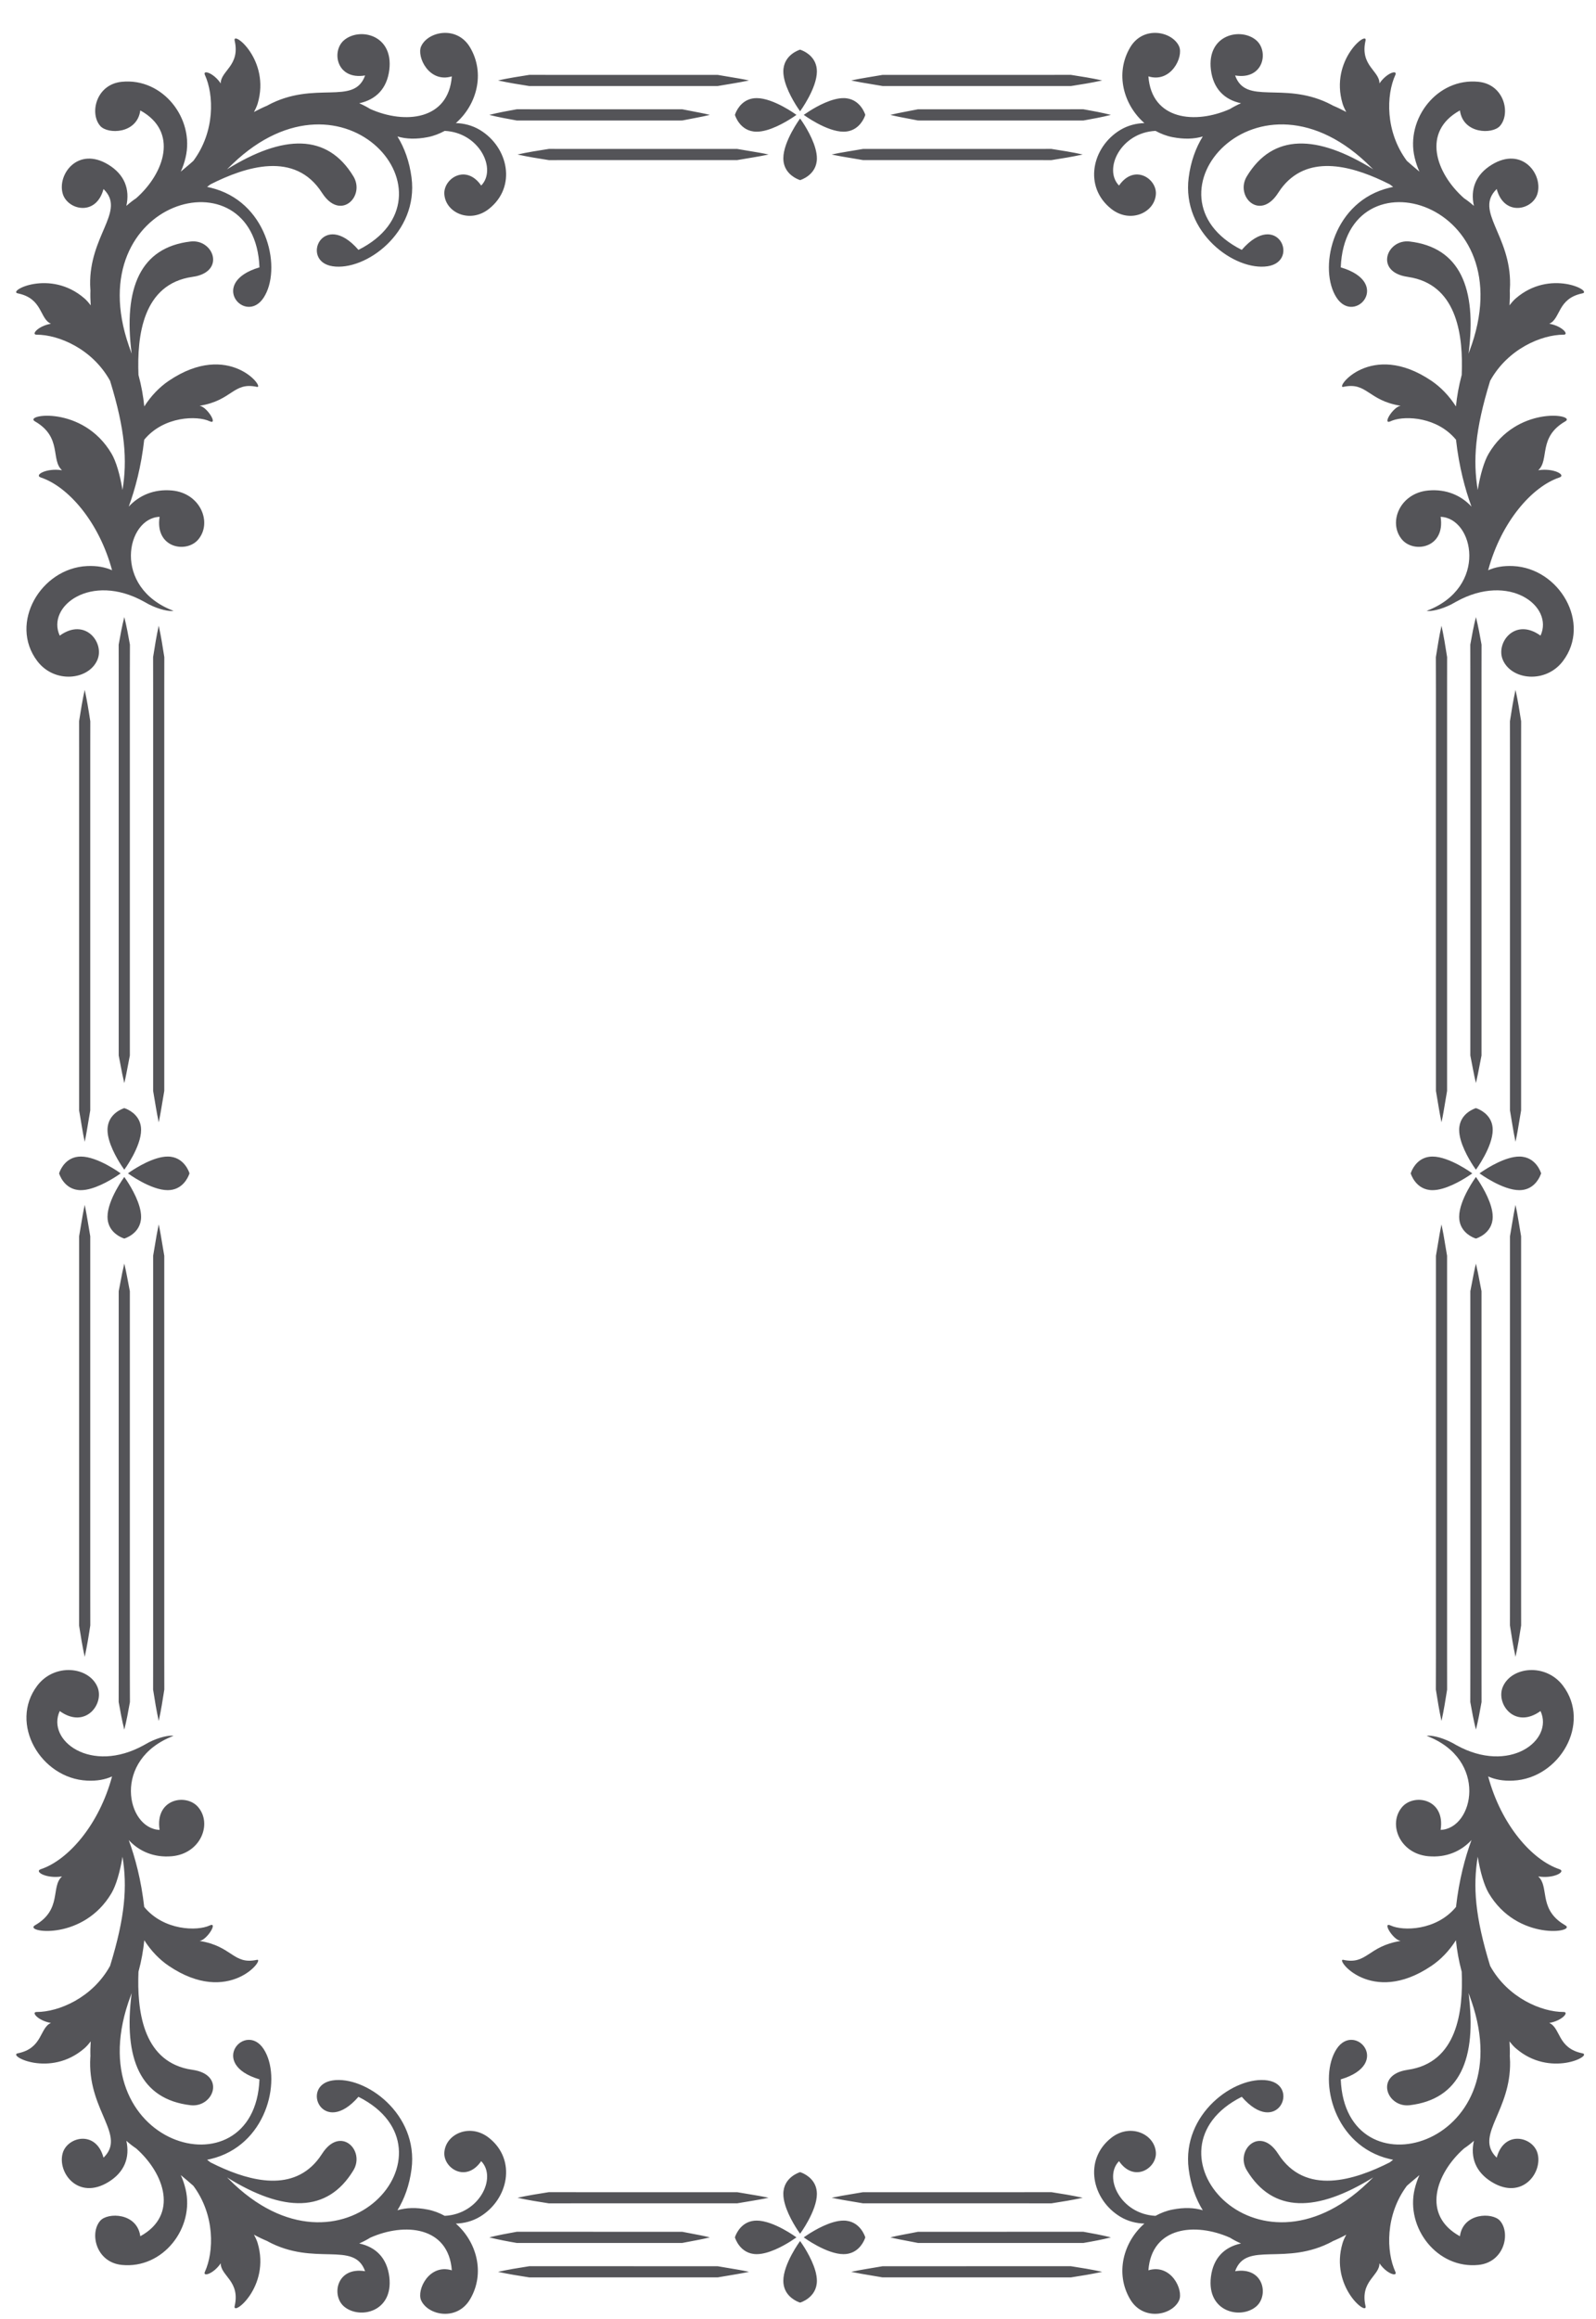 <?xml version="1.0" encoding="UTF-8"?>
<svg width="42px" height="61px" viewBox="0 0 42 61" version="1.1" xmlns="http://www.w3.org/2000/svg" xmlns:xlink="http://www.w3.org/1999/xlink">
    <title>7</title>
    <g id="页面-1" stroke="none" stroke-width="1" fill="none" fill-rule="evenodd">
        <g id="花环" transform="translate(-571, -157)" fill="#545458">
            <path d="M612.131,201.342 C612.882,202.337 612.037,203.78 610.821,203.839 C610.558,203.852 610.349,203.812 610.162,203.729 C610.507,205.01 611.322,205.931 612.037,206.169 C612.22,206.23 611.896,206.425 611.479,206.359 C611.768,206.619 611.498,207.166 612.087,207.579 L612.193,207.646 C612.501,207.824 610.93,208.079 610.175,206.796 C610.056,206.593 609.954,206.244 609.887,205.841 C609.76,206.625 609.815,207.415 610.214,208.712 C610.678,209.553 611.568,209.926 612.147,209.925 C612.303,209.925 612.105,210.157 611.77,210.213 C612.073,210.344 611.982,210.879 612.643,211.012 C612.923,211.069 611.79,211.665 610.887,210.878 C610.834,210.833 610.779,210.77 610.724,210.697 C610.733,210.834 610.736,210.97 610.731,211.103 L610.732,211.096 L610.739,211.238 C610.759,212.504 609.86,213.129 610.327,213.692 L610.387,213.757 C610.584,213.022 611.335,213.207 611.459,213.634 C611.609,214.145 611.058,214.887 610.258,214.398 C609.835,214.139 609.688,213.754 609.787,213.313 C609.705,213.386 609.619,213.454 609.528,213.514 C608.781,214.174 608.405,215.268 609.419,215.824 C609.502,215.205 610.274,215.191 610.472,215.415 C610.76,215.741 610.587,216.507 609.91,216.578 C608.82,216.691 607.985,215.599 608.228,214.583 C608.261,214.447 608.303,214.325 608.354,214.215 L608.136,214.399 C608.099,214.431 608.061,214.463 608.023,214.497 C607.45,215.267 607.479,216.233 607.72,216.759 C607.784,216.9 607.492,216.816 607.301,216.535 C607.308,216.865 606.783,217.003 606.935,217.661 C607,217.94 605.989,217.155 606.33,216.007 C606.35,215.939 606.384,215.864 606.428,215.783 C606.307,215.849 606.184,215.907 606.061,215.958 L606.075,215.954 C604.827,216.632 603.794,215.931 603.503,216.744 C604.254,216.62 604.396,217.379 604.06,217.67 C603.656,218.018 602.752,217.823 602.866,216.893 C602.927,216.4 603.216,216.108 603.658,216.014 C603.558,215.97 603.461,215.92 603.368,215.862 C602.458,215.456 601.307,215.568 601.221,216.72 C601.819,216.539 602.151,217.237 602.029,217.509 C601.851,217.906 601.083,218.066 600.739,217.479 C600.336,216.794 600.568,215.969 601.116,215.491 C600.906,215.485 600.685,215.434 600.477,215.308 C599.735,214.857 599.507,213.818 600.243,213.236 C600.742,212.841 601.389,213.133 601.418,213.624 C601.442,214.033 600.847,214.426 600.448,213.849 C600.028,214.278 600.493,215.244 601.408,215.287 C601.547,215.211 601.696,215.153 601.856,215.122 C602.159,215.063 602.42,215.071 602.652,215.14 C602.466,214.839 602.335,214.478 602.281,214.057 C602.094,212.605 603.498,211.595 604.358,211.725 C605.222,211.857 604.613,213.234 603.678,212.156 C600.927,213.538 604.029,217.25 606.989,214.42 L607.138,214.276 C605.651,215.199 604.497,215.221 603.811,214.09 C603.504,213.584 604.111,212.945 604.587,213.585 L604.636,213.656 C605.348,214.77 606.652,214.346 607.572,213.881 L607.661,213.813 C607.587,213.796 607.512,213.779 607.435,213.756 C606.036,213.324 605.698,211.628 606.173,210.899 C606.651,210.167 607.652,211.292 606.283,211.697 C606.402,214.769 611.053,213.491 609.721,209.636 L609.646,209.426 C609.87,211.161 609.413,212.222 608.098,212.377 C607.511,212.446 607.182,211.632 607.958,211.462 L608.045,211.446 C609.354,211.26 609.508,209.898 609.466,208.867 C609.388,208.574 609.34,208.299 609.314,208.038 C609.135,208.319 608.912,208.549 608.668,208.713 C607.077,209.786 606.128,208.505 606.348,208.553 C606.978,208.689 606.991,208.195 607.859,208.056 C607.67,208.028 607.4,207.598 607.559,207.636 L607.597,207.65 C607.914,207.8 608.799,207.79 609.316,207.162 C609.396,206.45 609.555,205.861 609.723,205.403 C609.453,205.695 609.062,205.871 608.587,205.828 C607.836,205.76 607.519,204.982 607.895,204.537 C608.208,204.166 609.039,204.314 608.911,205.135 C609.785,205.103 610.174,203.277 608.543,202.661 C608.659,202.641 608.915,202.692 609.188,202.83 C609.234,202.853 609.278,202.877 609.322,202.904 C610.722,203.68 611.895,202.779 611.54,202.009 C610.865,202.495 610.358,201.821 610.547,201.374 C610.773,200.838 611.677,200.74 612.131,201.342 Z M573.564,201.374 C573.753,201.821 573.246,202.495 572.572,202.009 C572.216,202.779 573.389,203.68 574.789,202.904 L574.92,202.831 C575.196,202.692 575.452,202.641 575.568,202.661 C573.938,203.277 574.326,205.103 575.2,205.135 C575.072,204.314 575.903,204.166 576.216,204.537 C576.592,204.982 576.275,205.76 575.524,205.828 C575.049,205.871 574.658,205.695 574.388,205.403 C574.556,205.861 574.715,206.45 574.795,207.162 C575.312,207.79 576.197,207.8 576.515,207.65 C576.748,207.539 576.453,208.027 576.253,208.056 C577.12,208.195 577.133,208.689 577.763,208.553 C577.983,208.505 577.034,209.786 575.443,208.713 C575.199,208.549 574.976,208.319 574.797,208.038 C574.771,208.299 574.723,208.574 574.644,208.867 C574.604,209.863 574.747,211.169 575.938,211.424 L576.065,211.446 C576.952,211.573 576.621,212.448 576.013,212.377 C574.698,212.222 574.241,211.161 574.465,209.426 L574.444,209.486 C572.939,213.458 577.708,214.808 577.828,211.697 C576.459,211.292 577.46,210.167 577.938,210.899 C578.413,211.628 578.075,213.324 576.676,213.756 C576.6,213.779 576.525,213.796 576.45,213.813 L576.539,213.881 L576.728,213.973 C577.599,214.38 578.727,214.674 579.402,213.762 L579.475,213.656 C579.957,212.901 580.617,213.566 580.3,214.09 C579.614,215.221 578.459,215.199 576.974,214.276 L577.02,214.32 C580.01,217.335 583.215,213.554 580.433,212.156 C579.498,213.234 578.889,211.857 579.753,211.725 C580.613,211.595 582.017,212.605 581.83,214.057 C581.775,214.478 581.645,214.839 581.459,215.14 C581.692,215.071 581.952,215.063 582.254,215.122 C582.415,215.153 582.564,215.211 582.703,215.287 C583.618,215.244 584.083,214.278 583.663,213.849 C583.264,214.426 582.669,214.033 582.693,213.624 C582.722,213.133 583.369,212.841 583.868,213.236 C584.604,213.818 584.376,214.857 583.634,215.308 C583.425,215.434 583.205,215.485 582.996,215.491 C583.543,215.969 583.775,216.794 583.372,217.479 C583.028,218.066 582.259,217.906 582.082,217.509 C581.96,217.237 582.292,216.539 582.89,216.72 C582.804,215.568 581.653,215.456 580.743,215.862 C580.65,215.92 580.553,215.97 580.453,216.014 C580.895,216.108 581.184,216.4 581.245,216.893 C581.358,217.823 580.455,218.018 580.051,217.67 C579.715,217.379 579.857,216.62 580.608,216.744 C580.317,215.931 579.284,216.632 578.036,215.954 L578.05,215.958 C577.927,215.907 577.804,215.849 577.683,215.783 C577.727,215.864 577.761,215.939 577.781,216.007 C578.122,217.155 577.111,217.94 577.175,217.661 C577.328,217.003 576.803,216.865 576.809,216.535 C576.619,216.816 576.327,216.9 576.392,216.759 C576.632,216.233 576.661,215.267 576.088,214.497 C575.974,214.396 575.864,214.303 575.757,214.215 C575.808,214.325 575.851,214.447 575.883,214.583 C576.127,215.599 575.291,216.691 574.201,216.578 C573.524,216.507 573.351,215.741 573.639,215.415 C573.837,215.191 574.609,215.205 574.692,215.824 C575.705,215.268 575.33,214.174 574.583,213.514 C574.492,213.454 574.406,213.386 574.325,213.313 C574.423,213.754 574.276,214.139 573.853,214.398 C573.053,214.887 572.502,214.145 572.651,213.634 C572.776,213.207 573.527,213.022 573.724,213.757 C574.322,213.177 573.351,212.552 573.372,211.238 L573.378,211.092 L573.38,211.103 C573.375,210.97 573.378,210.834 573.387,210.697 C573.332,210.77 573.277,210.833 573.224,210.878 C572.321,211.665 571.188,211.069 571.468,211.012 C572.129,210.879 572.038,210.344 572.341,210.213 C572.006,210.157 571.809,209.925 571.964,209.925 C572.543,209.926 573.433,209.553 573.897,208.712 C574.296,207.415 574.351,206.625 574.224,205.841 C574.157,206.244 574.055,206.593 573.936,206.796 C573.203,208.042 571.699,207.837 571.897,207.662 L571.918,207.646 C572.645,207.228 572.327,206.633 572.632,206.359 C572.215,206.425 571.891,206.23 572.074,206.169 C572.789,205.931 573.604,205.01 573.949,203.729 C573.762,203.812 573.552,203.852 573.29,203.839 C572.074,203.78 571.228,202.337 571.98,201.342 C572.434,200.74 573.338,200.838 573.564,201.374 Z M592.055,215.95 L592.124,216.05 C592.249,216.24 592.497,216.661 592.497,216.996 C592.497,217.444 592.055,217.57 592.055,217.57 L592.003,217.55 C591.887,217.501 591.614,217.348 591.614,216.996 C591.614,216.549 592.055,215.95 592.055,215.95 Z M599.18,216.612 C599.456,216.655 599.731,216.699 600.006,216.76 C599.731,216.82 599.456,216.864 599.18,216.907 L598.355,216.906 L594.225,216.906 L593.674,216.813 C593.582,216.797 593.491,216.779 593.399,216.76 C593.674,216.7 593.949,216.663 594.225,216.613 L599.18,216.612 Z M584.931,216.612 L589.886,216.613 L590.437,216.706 C590.529,216.722 590.621,216.74 590.712,216.76 C590.437,216.819 590.162,216.857 589.886,216.906 L585.757,216.906 L584.931,216.907 C584.656,216.864 584.38,216.82 584.105,216.76 C584.38,216.699 584.656,216.655 584.931,216.612 Z M590.913,215.412 C591.361,215.412 591.96,215.854 591.96,215.854 L591.807,215.956 C591.6,216.087 591.221,216.295 590.913,216.295 C590.466,216.295 590.34,215.854 590.34,215.854 L590.348,215.829 C590.382,215.737 590.53,215.412 590.913,215.412 Z M593.198,215.412 C593.645,215.412 593.771,215.854 593.771,215.854 L593.752,215.906 C593.703,216.023 593.549,216.295 593.198,216.295 C592.75,216.295 592.151,215.854 592.151,215.854 L592.252,215.785 C592.441,215.661 592.862,215.412 593.198,215.412 Z M584.602,215.706 L588.955,215.707 L589.439,215.8 C589.52,215.817 589.6,215.834 589.681,215.854 C589.439,215.914 589.197,215.951 588.955,216 L585.327,216 L584.602,216.001 C584.36,215.959 584.118,215.915 583.876,215.854 C584.118,215.793 584.36,215.749 584.602,215.706 Z M599.509,215.706 C599.751,215.749 599.993,215.793 600.235,215.854 C599.993,215.915 599.751,215.959 599.509,216.001 L598.784,216 L595.156,216 L594.672,215.907 C594.591,215.891 594.511,215.874 594.43,215.854 C594.672,215.794 594.914,215.757 595.156,215.707 L599.509,215.706 Z M592.055,214.138 L592.108,214.157 C592.225,214.207 592.497,214.36 592.497,214.711 C592.497,215.159 592.055,215.758 592.055,215.758 L591.986,215.658 C591.862,215.468 591.614,215.047 591.614,214.711 C591.614,214.264 592.055,214.138 592.055,214.138 Z M585.444,214.664 L586.27,214.665 L590.4,214.665 L590.951,214.758 C591.042,214.774 591.134,214.792 591.226,214.812 C590.951,214.871 590.675,214.909 590.4,214.958 L586.27,214.958 L585.444,214.959 C585.169,214.916 584.893,214.873 584.618,214.812 C584.893,214.751 585.169,214.707 585.444,214.664 Z M598.667,214.664 C598.942,214.707 599.217,214.751 599.493,214.812 C599.217,214.873 598.942,214.916 598.667,214.959 L597.841,214.958 L593.711,214.958 L593.161,214.865 C593.069,214.849 592.977,214.831 592.885,214.812 L593.161,214.758 L593.711,214.665 L597.841,214.665 L598.667,214.664 Z M574.271,190.239 C574.33,190.481 574.368,190.723 574.417,190.965 L574.417,201.047 L574.419,201.772 C574.376,202.014 574.332,202.256 574.271,202.498 C574.21,202.256 574.166,202.014 574.123,201.772 L574.124,201.047 L574.124,190.965 L574.217,190.481 L574.271,190.239 Z M609.84,190.239 L609.893,190.481 L609.987,190.965 L609.987,201.047 L609.988,201.772 C609.945,202.014 609.901,202.256 609.84,202.498 C609.779,202.256 609.735,202.014 609.692,201.772 L609.693,201.047 L609.693,190.965 L609.787,190.481 C609.803,190.401 609.82,190.32 609.84,190.239 Z M575.177,189.208 C575.197,189.3 575.214,189.391 575.23,189.483 L575.323,190.034 L575.323,200.618 L575.324,201.444 C575.281,201.719 575.238,201.994 575.177,202.27 C575.116,201.994 575.072,201.719 575.029,201.444 L575.03,200.618 L575.03,190.034 L575.123,189.483 L575.177,189.208 Z M608.934,189.208 L608.988,189.483 L609.081,190.034 L609.081,200.618 L609.082,201.444 C609.039,201.719 608.995,201.994 608.934,202.27 C608.873,201.994 608.83,201.719 608.786,201.444 L608.788,200.618 L608.788,190.034 L608.881,189.483 C608.897,189.391 608.914,189.3 608.934,189.208 Z M573.229,188.694 C573.288,188.97 573.326,189.245 573.375,189.52 L573.375,198.931 L573.376,199.757 C573.334,200.032 573.29,200.307 573.229,200.583 C573.168,200.307 573.124,200.032 573.081,199.757 L573.082,198.931 L573.082,189.52 L573.175,188.97 C573.192,188.878 573.209,188.786 573.229,188.694 Z M610.882,188.694 C610.942,188.97 610.98,189.245 611.029,189.52 L611.029,198.931 L611.03,199.757 C610.987,200.032 610.943,200.307 610.882,200.583 C610.821,200.307 610.778,200.032 610.735,199.757 L610.736,198.931 L610.736,189.52 L610.829,188.97 C610.845,188.878 610.862,188.786 610.882,188.694 Z M574.271,187.96 L574.34,188.061 C574.464,188.251 574.713,188.672 574.713,189.007 C574.713,189.454 574.271,189.58 574.271,189.58 L574.219,189.561 C574.102,189.512 573.829,189.359 573.829,189.007 C573.829,188.56 574.271,187.96 574.271,187.96 Z M609.84,187.96 L609.909,188.061 C610.033,188.251 610.282,188.672 610.282,189.007 C610.282,189.454 609.84,189.58 609.84,189.58 L609.788,189.561 C609.671,189.512 609.399,189.359 609.399,189.007 C609.399,188.56 609.84,187.96 609.84,187.96 Z M608.698,187.423 C609.145,187.423 609.745,187.865 609.745,187.865 L609.644,187.934 C609.454,188.058 609.033,188.307 608.698,188.307 C608.25,188.307 608.124,187.865 608.124,187.865 L608.144,187.812 C608.193,187.696 608.346,187.423 608.698,187.423 Z M573.128,187.423 C573.576,187.423 574.175,187.865 574.175,187.865 L574.075,187.934 C573.885,188.058 573.464,188.307 573.128,188.307 C572.681,188.307 572.555,187.865 572.555,187.865 L572.564,187.84 C572.598,187.747 572.745,187.423 573.128,187.423 Z M575.413,187.423 C575.861,187.423 575.987,187.865 575.987,187.865 L575.978,187.889 C575.944,187.982 575.797,188.307 575.413,188.307 C574.966,188.307 574.367,187.865 574.367,187.865 L574.425,187.824 C574.586,187.715 575.05,187.423 575.413,187.423 Z M610.983,187.423 C611.43,187.423 611.556,187.865 611.556,187.865 L611.536,187.917 C611.487,188.034 611.334,188.307 610.983,188.307 C610.535,188.307 609.935,187.865 609.935,187.865 L609.994,187.824 C610.155,187.715 610.619,187.423 610.983,187.423 Z M574.271,186.149 L574.323,186.168 C574.44,186.218 574.713,186.371 574.713,186.722 C574.713,187.17 574.271,187.769 574.271,187.769 L574.202,187.669 C574.078,187.479 573.829,187.058 573.829,186.722 C573.829,186.275 574.271,186.149 574.271,186.149 Z M609.84,186.149 L609.892,186.168 C610.009,186.218 610.282,186.371 610.282,186.722 C610.282,187.17 609.84,187.769 609.84,187.769 L609.771,187.669 C609.647,187.479 609.399,187.058 609.399,186.722 C609.399,186.275 609.84,186.149 609.84,186.149 Z M573.229,175.147 C573.29,175.422 573.334,175.697 573.376,175.973 L573.375,176.798 L573.375,186.209 L573.282,186.76 C573.266,186.851 573.249,186.943 573.229,187.035 C573.169,186.76 573.132,186.485 573.082,186.209 L573.082,176.798 L573.081,175.973 C573.124,175.697 573.168,175.422 573.229,175.147 Z M610.882,175.147 C610.943,175.422 610.987,175.697 611.03,175.973 L611.029,176.798 L611.029,186.209 L610.936,186.76 C610.919,186.851 610.902,186.943 610.882,187.035 C610.823,186.76 610.785,186.485 610.736,186.209 L610.736,176.798 L610.735,175.973 C610.778,175.697 610.821,175.422 610.882,175.147 Z M575.177,173.46 C575.238,173.735 575.281,174.01 575.324,174.286 L575.323,175.112 L575.323,185.696 L575.23,186.246 C575.214,186.338 575.197,186.43 575.177,186.522 C575.117,186.246 575.079,185.971 575.03,185.696 L575.03,175.112 L575.029,174.286 C575.072,174.01 575.116,173.735 575.177,173.46 Z M608.934,173.46 C608.995,173.735 609.039,174.01 609.082,174.286 L609.081,175.112 L609.081,185.696 L608.988,186.246 C608.972,186.338 608.954,186.43 608.934,186.522 C608.875,186.246 608.837,185.971 608.788,185.696 L608.788,175.112 L608.786,174.286 C608.83,174.01 608.873,173.735 608.934,173.46 Z M574.271,173.232 C574.332,173.473 574.376,173.715 574.419,173.957 L574.417,174.683 L574.417,184.765 L574.324,185.248 C574.308,185.329 574.291,185.41 574.271,185.49 L574.217,185.248 L574.124,184.765 L574.124,174.683 L574.123,173.957 C574.166,173.715 574.21,173.473 574.271,173.232 Z M609.84,173.232 C609.901,173.473 609.945,173.715 609.988,173.957 L609.987,174.683 L609.987,184.765 L609.893,185.248 L609.84,185.49 C609.781,185.248 609.743,185.006 609.693,184.765 L609.693,174.683 L609.692,173.957 C609.735,173.715 609.779,173.473 609.84,173.232 Z M583.372,158.25 C583.775,158.936 583.543,159.76 582.996,160.238 C583.205,160.244 583.425,160.295 583.634,160.421 C584.376,160.873 584.604,161.911 583.868,162.494 C583.369,162.889 582.722,162.596 582.693,162.105 C582.669,161.696 583.264,161.303 583.663,161.881 C584.083,161.452 583.618,160.486 582.703,160.443 C582.564,160.518 582.415,160.577 582.254,160.608 C581.952,160.666 581.692,160.659 581.459,160.59 C581.645,160.891 581.775,161.251 581.83,161.672 C582.017,163.124 580.613,164.135 579.753,164.004 C578.889,163.873 579.498,162.496 580.433,163.573 C583.184,162.191 580.082,158.48 577.122,161.31 L576.974,161.454 C578.459,160.531 579.614,160.508 580.3,161.639 C580.607,162.146 580,162.784 579.524,162.144 L579.475,162.074 C578.763,160.96 577.46,161.384 576.539,161.849 L576.45,161.916 C576.525,161.933 576.6,161.95 576.676,161.974 C578.075,162.405 578.413,164.102 577.938,164.83 C577.46,165.562 576.459,164.437 577.828,164.033 C577.709,160.961 573.059,162.238 574.39,166.093 L574.465,166.304 C574.241,164.568 574.698,163.508 576.013,163.353 C576.6,163.283 576.929,164.098 576.153,164.268 L576.065,164.283 C574.757,164.47 574.603,165.832 574.644,166.862 C574.723,167.155 574.771,167.431 574.797,167.691 C574.976,167.411 575.199,167.181 575.443,167.016 C577.034,165.943 577.983,167.224 577.763,167.177 C577.133,167.04 577.12,167.534 576.253,167.674 C576.453,167.703 576.748,168.19 576.515,168.08 C576.197,167.93 575.312,167.94 574.795,168.567 C574.715,169.279 574.556,169.868 574.388,170.326 C574.658,170.034 575.049,169.859 575.524,169.902 C576.275,169.97 576.592,170.748 576.216,171.193 C575.903,171.563 575.072,171.416 575.2,170.595 C574.326,170.626 573.938,172.452 575.568,173.069 C575.452,173.088 575.196,173.037 574.923,172.9 C574.877,172.876 574.833,172.852 574.789,172.826 C573.389,172.05 572.216,172.951 572.572,173.72 C573.246,173.234 573.753,173.908 573.564,174.355 C573.338,174.892 572.434,174.99 571.98,174.388 C571.228,173.393 572.074,171.949 573.29,171.89 C573.552,171.878 573.762,171.918 573.949,172 C573.604,170.72 572.789,169.798 572.074,169.56 C571.891,169.499 572.215,169.305 572.632,169.37 C572.327,169.096 572.645,168.502 571.918,168.083 C571.61,167.906 573.181,167.65 573.936,168.934 C574.055,169.136 574.157,169.485 574.224,169.889 C574.351,169.105 574.296,168.314 573.897,167.018 C573.433,166.177 572.543,165.803 571.964,165.804 C571.809,165.804 572.006,165.573 572.341,165.516 C572.038,165.386 572.129,164.851 571.468,164.717 C571.188,164.66 572.321,164.065 573.224,164.851 C573.277,164.897 573.332,164.959 573.387,165.033 C573.378,164.895 573.375,164.759 573.38,164.626 L573.379,164.634 L573.372,164.492 C573.352,163.226 574.251,162.6 573.784,162.037 L573.724,161.972 C573.527,162.707 572.776,162.522 572.651,162.096 C572.502,161.584 573.053,160.843 573.853,161.332 C574.276,161.59 574.423,161.976 574.325,162.416 C574.406,162.344 574.492,162.275 574.583,162.215 C575.33,161.555 575.705,160.461 574.692,159.905 C574.609,160.525 573.837,160.538 573.639,160.314 C573.351,159.988 573.524,159.222 574.201,159.152 C575.291,159.039 576.127,160.131 575.883,161.146 C575.851,161.283 575.808,161.404 575.757,161.515 L575.975,161.331 C576.012,161.299 576.05,161.266 576.088,161.232 C576.661,160.462 576.632,159.497 576.392,158.97 C576.327,158.829 576.619,158.913 576.809,159.195 C576.803,158.865 577.328,158.726 577.175,158.069 C577.111,157.79 578.122,158.575 577.781,159.723 C577.761,159.79 577.727,159.865 577.683,159.946 C577.804,159.881 577.927,159.822 578.05,159.771 L578.036,159.775 C579.284,159.097 580.317,159.799 580.608,158.985 C579.857,159.11 579.715,158.35 580.051,158.06 C580.455,157.712 581.358,157.906 581.245,158.837 C581.184,159.329 580.895,159.622 580.453,159.716 C580.553,159.76 580.65,159.809 580.743,159.867 C581.653,160.273 582.804,160.162 582.89,159.009 C582.292,159.191 581.96,158.493 582.082,158.22 C582.259,157.824 583.028,157.663 583.372,158.25 Z M602.029,158.22 C602.151,158.493 601.819,159.191 601.221,159.009 C601.307,160.162 602.458,160.273 603.368,159.867 C603.461,159.809 603.558,159.76 603.658,159.716 C603.216,159.622 602.927,159.329 602.866,158.837 C602.752,157.906 603.656,157.712 604.06,158.06 C604.396,158.35 604.254,159.11 603.503,158.985 C603.783,159.767 604.748,159.149 605.932,159.703 L606.075,159.775 C606.07,159.774 606.066,159.773 606.061,159.771 C606.184,159.822 606.307,159.881 606.428,159.946 C606.384,159.865 606.35,159.79 606.33,159.723 C605.989,158.575 607,157.79 606.935,158.069 C606.783,158.726 607.308,158.865 607.301,159.195 C607.492,158.913 607.784,158.829 607.72,158.97 C607.479,159.497 607.45,160.462 608.023,161.232 C608.137,161.333 608.246,161.426 608.354,161.515 C608.303,161.404 608.261,161.283 608.228,161.146 C607.985,160.131 608.82,159.039 609.91,159.152 C610.587,159.222 610.76,159.988 610.472,160.314 C610.274,160.538 609.502,160.525 609.419,159.905 C608.405,160.461 608.781,161.555 609.528,162.215 C609.619,162.275 609.705,162.344 609.787,162.416 C609.688,161.976 609.835,161.59 610.258,161.332 C611.058,160.843 611.609,161.584 611.459,162.096 C611.335,162.522 610.584,162.707 610.387,161.972 C609.789,162.553 610.759,163.177 610.739,164.492 L610.732,164.637 L610.731,164.626 C610.736,164.759 610.733,164.895 610.724,165.033 C610.779,164.959 610.834,164.897 610.887,164.851 C611.79,164.065 612.923,164.66 612.643,164.717 C611.982,164.851 612.073,165.386 611.77,165.516 C612.105,165.573 612.303,165.804 612.147,165.804 C611.568,165.803 610.678,166.177 610.214,167.018 C609.815,168.314 609.76,169.105 609.887,169.889 C609.954,169.485 610.056,169.136 610.175,168.934 C610.908,167.687 612.412,167.892 612.215,168.068 L612.193,168.083 C611.466,168.502 611.784,169.096 611.479,169.37 C611.896,169.305 612.22,169.499 612.037,169.56 C611.322,169.798 610.507,170.72 610.162,172 C610.349,171.918 610.558,171.878 610.821,171.89 C612.037,171.949 612.882,173.393 612.131,174.388 C611.677,174.99 610.773,174.892 610.547,174.355 C610.358,173.908 610.865,173.234 611.54,173.72 C611.895,172.951 610.722,172.05 609.322,172.826 C609.278,172.852 609.234,172.876 609.191,172.899 C608.915,173.037 608.659,173.088 608.543,173.069 C610.174,172.452 609.785,170.626 608.911,170.595 C609.039,171.416 608.208,171.563 607.895,171.193 C607.519,170.748 607.836,169.97 608.587,169.902 C609.062,169.859 609.453,170.034 609.723,170.326 C609.555,169.868 609.396,169.279 609.316,168.567 C608.826,167.973 608.006,167.932 607.651,168.058 L607.597,168.08 C607.363,168.19 607.658,167.703 607.859,167.674 C606.991,167.534 606.978,167.04 606.348,167.177 C606.128,167.224 607.077,165.943 608.668,167.016 C608.912,167.181 609.135,167.411 609.314,167.691 C609.34,167.431 609.388,167.155 609.466,166.862 C609.507,165.866 609.364,164.56 608.172,164.306 L608.045,164.283 C607.159,164.157 607.49,163.281 608.098,163.353 C609.413,163.508 609.87,164.568 609.646,166.304 L609.667,166.243 C611.173,162.272 606.403,160.921 606.283,164.033 C607.652,164.437 606.651,165.562 606.173,164.83 C605.698,164.102 606.036,162.405 607.435,161.974 C607.512,161.95 607.587,161.933 607.661,161.916 L607.572,161.849 L607.383,161.757 C606.513,161.349 605.385,161.056 604.709,161.967 L604.636,162.074 C604.154,162.828 603.494,162.164 603.811,161.639 C604.497,160.508 605.651,160.531 607.138,161.454 L607.091,161.41 C604.101,158.394 600.896,162.175 603.678,163.573 C604.613,162.496 605.222,163.873 604.358,164.004 C603.498,164.135 602.094,163.124 602.281,161.672 C602.335,161.251 602.466,160.891 602.652,160.59 C602.42,160.659 602.159,160.666 601.856,160.608 C601.696,160.577 601.547,160.518 601.408,160.443 C600.493,160.486 600.028,161.452 600.448,161.881 C600.847,161.303 601.442,161.696 601.418,162.105 C601.389,162.596 600.742,162.889 600.243,162.494 C599.507,161.911 599.735,160.873 600.477,160.421 C600.685,160.295 600.906,160.244 601.116,160.238 C600.568,159.76 600.336,158.936 600.739,158.25 C601.083,157.663 601.851,157.824 602.029,158.22 Z M592.055,160.117 L592.124,160.218 C592.249,160.408 592.497,160.829 592.497,161.165 C592.497,161.612 592.055,161.738 592.055,161.738 L592.003,161.718 C591.887,161.669 591.614,161.516 591.614,161.165 C591.614,160.717 592.055,160.117 592.055,160.117 Z M598.667,160.917 C598.942,160.96 599.217,161.003 599.493,161.064 C599.217,161.125 598.942,161.169 598.667,161.212 L597.841,161.211 L593.711,161.211 L593.161,161.118 C593.069,161.102 592.977,161.084 592.885,161.064 C593.16,161.005 593.436,160.967 593.711,160.918 L597.841,160.918 L598.667,160.917 Z M585.444,160.917 L586.27,160.918 L590.4,160.918 L590.951,161.011 C591.042,161.027 591.134,161.044 591.226,161.064 C590.951,161.124 590.675,161.162 590.4,161.211 L586.27,161.211 L585.444,161.212 C585.169,161.169 584.893,161.125 584.618,161.064 C584.893,161.003 585.169,160.96 585.444,160.917 Z M593.198,159.581 C593.645,159.581 593.771,160.022 593.771,160.022 L593.752,160.074 C593.703,160.191 593.549,160.464 593.198,160.464 C592.75,160.464 592.151,160.022 592.151,160.022 L592.304,159.92 C592.511,159.789 592.89,159.581 593.198,159.581 Z M590.913,159.581 C591.361,159.581 591.96,160.022 591.96,160.022 L591.859,160.091 C591.67,160.215 591.249,160.464 590.913,160.464 C590.466,160.464 590.34,160.022 590.34,160.022 L590.359,159.97 C590.409,159.853 590.562,159.581 590.913,159.581 Z M584.602,159.874 L585.327,159.875 L588.955,159.875 L589.439,159.969 C589.52,159.985 589.6,160.002 589.681,160.022 C589.439,160.081 589.197,160.119 588.955,160.169 L584.602,160.17 C584.36,160.127 584.118,160.083 583.876,160.022 C584.118,159.961 584.36,159.917 584.602,159.874 Z M599.509,159.874 C599.751,159.917 599.993,159.961 600.235,160.022 C599.993,160.083 599.751,160.127 599.509,160.17 L595.156,160.169 L594.672,160.076 C594.591,160.059 594.511,160.042 594.43,160.022 C594.672,159.963 594.914,159.925 595.156,159.875 L598.784,159.875 L599.509,159.874 Z M592.055,158.306 L592.108,158.326 C592.225,158.375 592.497,158.528 592.497,158.88 C592.497,159.327 592.055,159.927 592.055,159.927 L591.986,159.826 C591.862,159.636 591.614,159.215 591.614,158.88 C591.614,158.432 592.055,158.306 592.055,158.306 Z M599.18,158.969 C599.456,159.012 599.731,159.055 600.006,159.116 C599.731,159.177 599.456,159.221 599.18,159.264 L598.355,159.263 L594.225,159.263 L593.674,159.17 C593.582,159.154 593.491,159.136 593.399,159.116 C593.674,159.057 593.949,159.019 594.225,158.97 L598.355,158.97 L599.18,158.969 Z M584.931,158.969 L585.757,158.97 L589.886,158.97 L590.437,159.063 C590.529,159.079 590.621,159.097 590.712,159.116 C590.437,159.176 590.162,159.214 589.886,159.263 L585.757,159.263 L584.931,159.264 C584.656,159.221 584.38,159.177 584.105,159.116 C584.38,159.055 584.656,159.012 584.931,158.969 Z" id="7"></path>
        </g>
    </g>
</svg>

